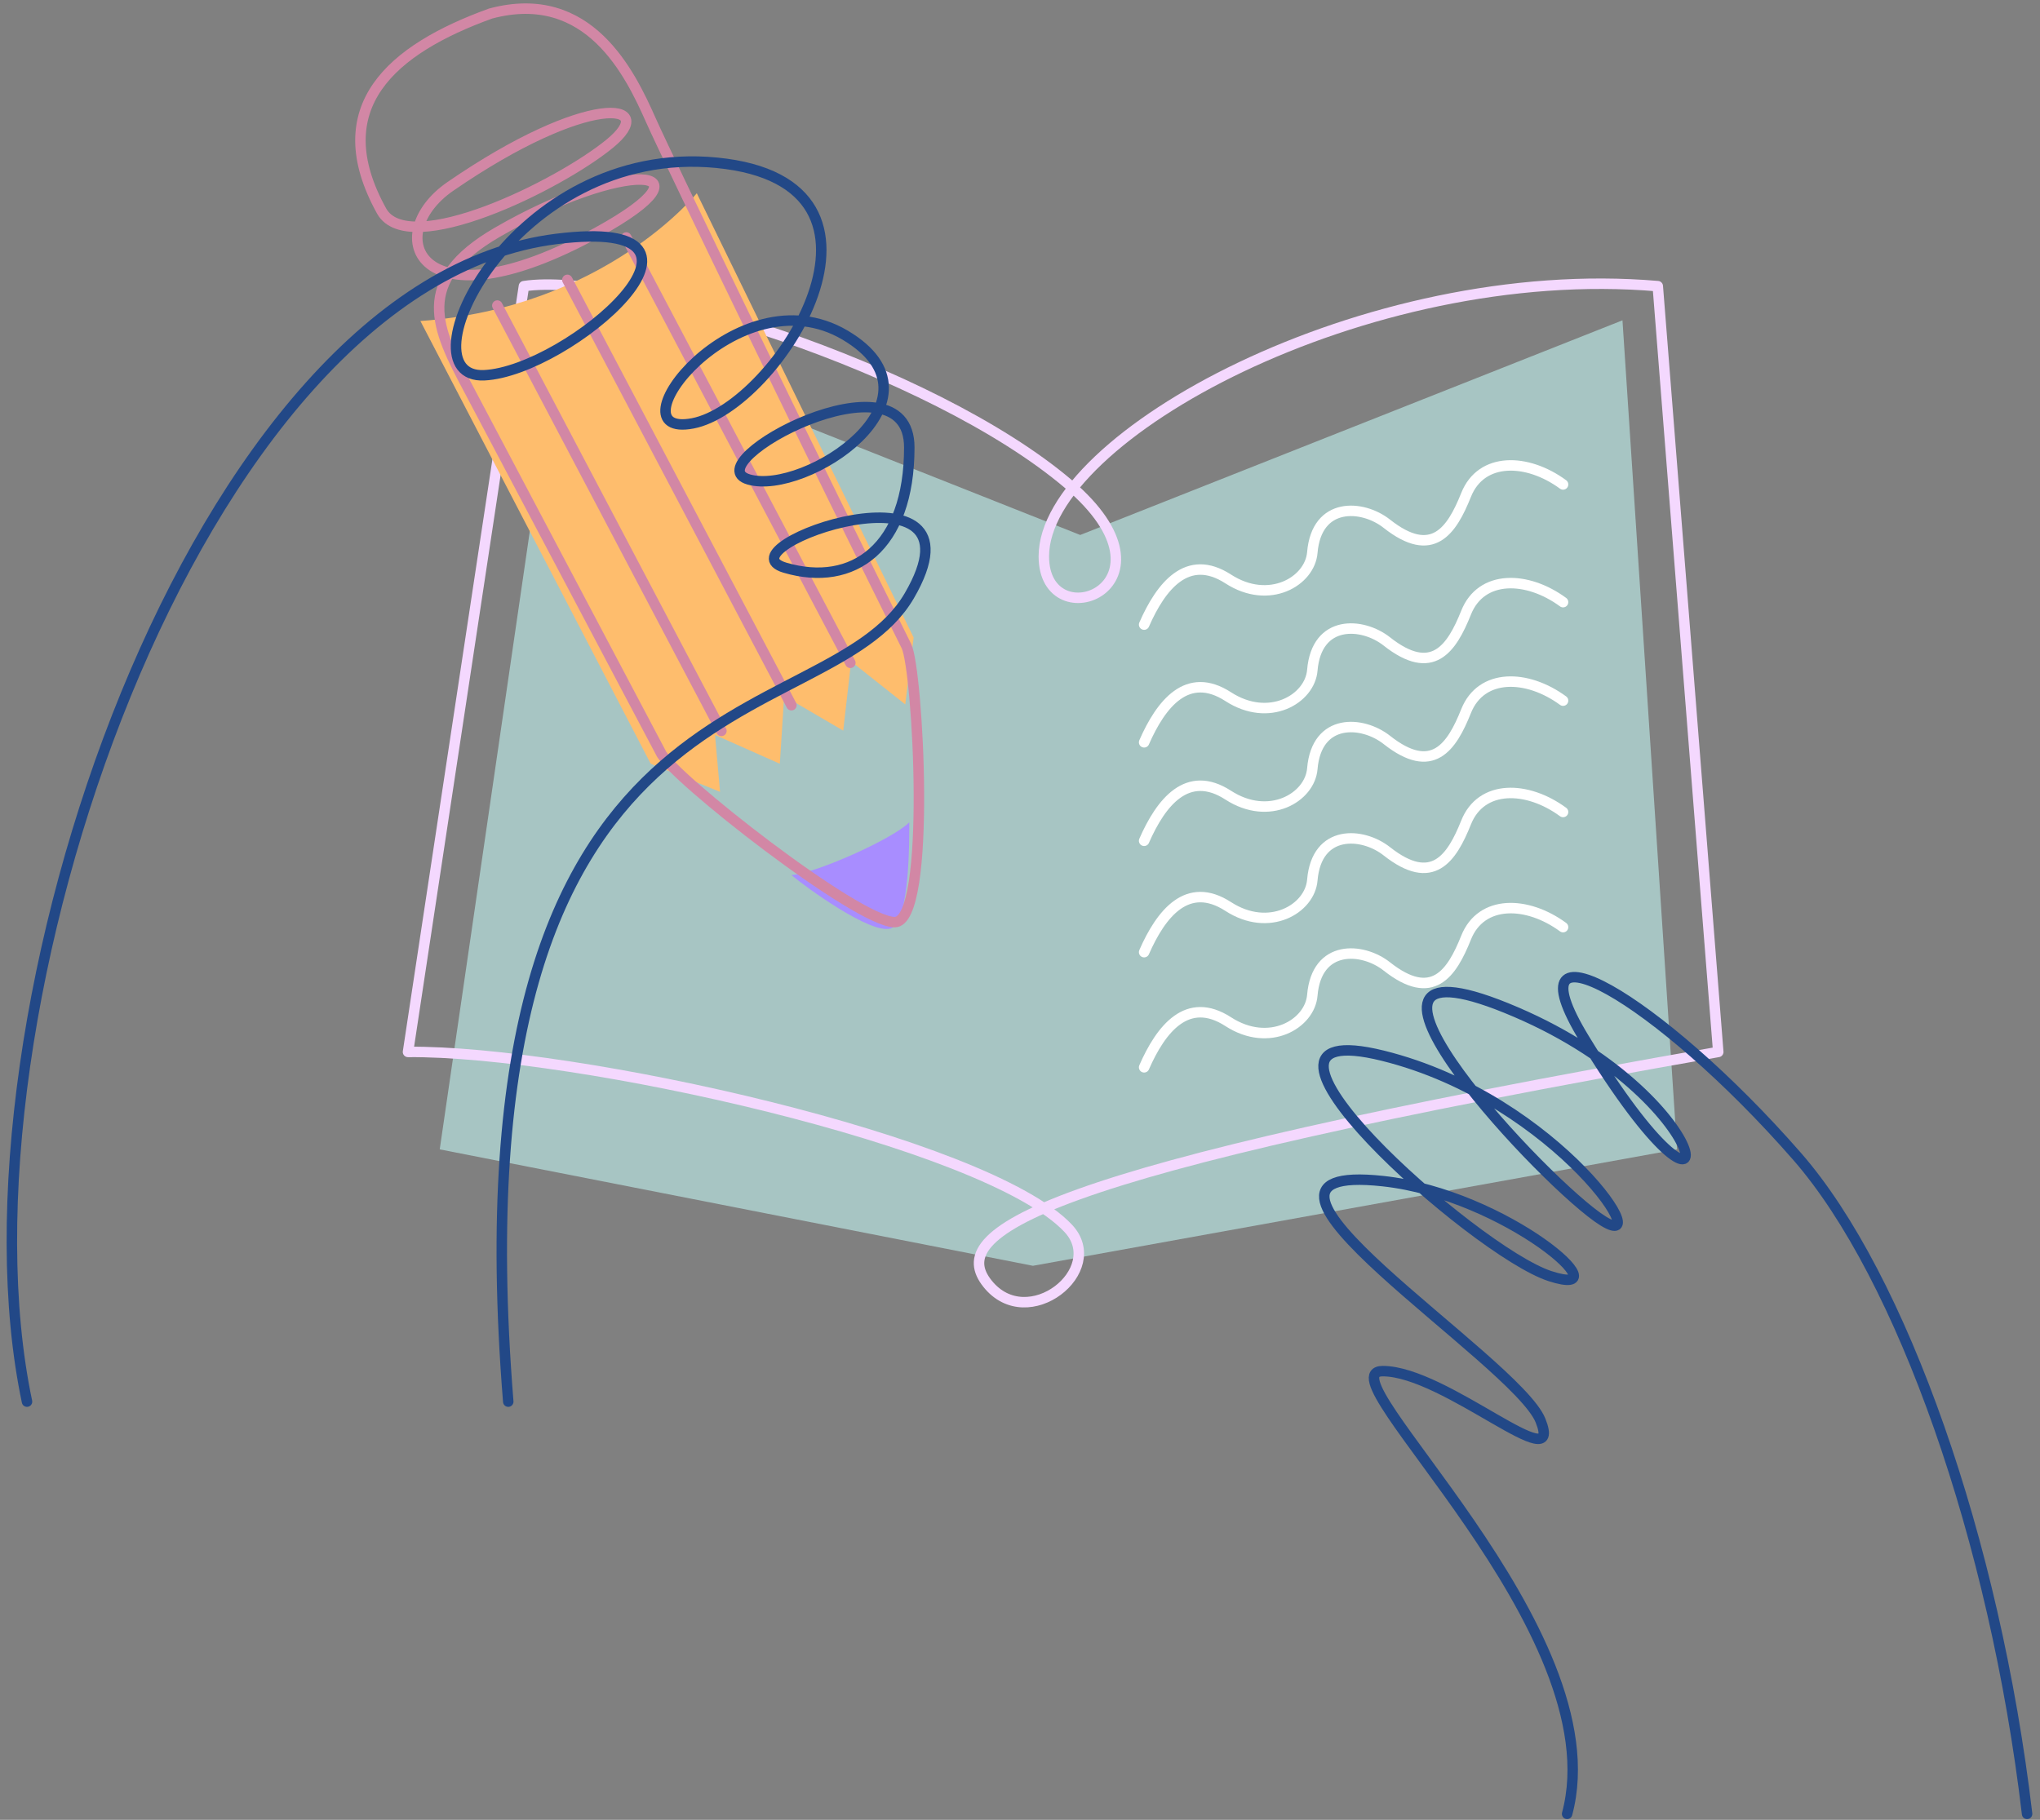 <svg width="195" height="174" viewBox="0 0 195 174" fill="none" xmlns="http://www.w3.org/2000/svg">
<rect x="0" y="0" width="195" height="174" fill="#808080" stroke="none"/>
<path d="M98.735 121.028L160.306 109.896L155.089 30.627L103.257 51.151L53.468 31.41L42.033 109.896L98.735 121.028Z" fill="#A7C5C3"/>
<path d="M158.464 27.361C130.525 24.953 99.778 41.745 99.778 53.195C99.778 61.279 113.554 56.008 102.141 46.294C88.995 35.106 59.393 25.916 50.08 27.361L39.001 100.581C54.737 100.42 94.263 109.113 102.105 117.441C105.868 121.437 98.251 127.557 94.397 122.74C90.543 117.922 98.251 112.142 164.245 100.581C164.245 100.581 160.391 51.768 158.464 27.361Z" stroke="#F4D8FE" stroke-linecap="round" stroke-linejoin="round"/>
<path d="M109.365 59.722C110.973 56.047 113.5 52.832 117.404 55.358C121.308 57.884 125.213 55.588 125.443 52.832C125.85 47.947 130.235 48.238 132.563 50.075C136.927 53.521 138.764 50.765 140.142 47.319C141.592 43.694 145.965 43.793 149.411 46.32" stroke="white" stroke-linecap="round" stroke-linejoin="round"/>
<path d="M109.365 70.976C110.973 67.301 113.5 64.086 117.404 66.612C121.308 69.138 125.213 66.842 125.443 64.086C125.85 59.201 130.235 59.492 132.563 61.33C136.927 64.775 138.764 62.019 140.142 58.574C141.592 54.948 145.965 55.047 149.411 57.574" stroke="white" stroke-linecap="round" stroke-linejoin="round"/>
<path d="M109.365 80.393C110.973 76.718 113.5 73.503 117.404 76.029C121.308 78.555 125.213 76.259 125.443 73.502C125.85 68.617 130.235 68.909 132.563 70.746C136.927 74.192 138.764 71.436 140.142 67.99C141.592 64.365 145.965 64.464 149.411 66.991" stroke="white" stroke-linecap="round" stroke-linejoin="round"/>
<path d="M109.365 91.04C110.973 87.365 113.5 84.15 117.404 86.676C121.308 89.203 125.213 86.906 125.443 84.15C125.85 79.265 130.235 79.556 132.563 81.394C136.927 84.839 138.764 82.083 140.142 78.638C141.592 75.012 145.965 75.111 149.411 77.638" stroke="white" stroke-linecap="round" stroke-linejoin="round"/>
<path d="M109.365 102.051C110.973 98.376 113.5 95.16 117.404 97.687C121.308 100.213 125.213 97.916 125.443 95.16C125.85 90.275 130.235 90.567 132.563 92.404C136.927 95.849 138.764 93.094 140.142 89.648C141.592 86.023 145.965 86.122 149.411 88.648" stroke="white" stroke-linecap="round" stroke-linejoin="round"/>
<path d="M193.766 173.432C190.677 147.269 181.775 122.015 171.782 110.569C158.456 95.306 144.036 87.153 151.433 99.304C165.329 122.133 165.241 105.481 144.892 96.761C124.543 88.04 146.346 111.84 152.705 116.383C159.064 120.925 149.071 105.118 132.174 100.939C115.277 96.76 140.896 119.653 148.163 122.015C155.43 124.377 143.984 114.202 132.174 112.931C114.259 111.001 144.929 130.009 147.255 135.823C149.58 141.637 138.17 131.099 132.174 131.099C126.179 131.099 154.522 155.808 149.798 173.432" stroke="#224887" stroke-linecap="round" stroke-linejoin="round"/>
<path d="M85.138 88.773C83.241 89.374 76.991 84.794 75.652 83.673C77.99 83.495 85.341 80.219 86.915 78.628C86.915 79.843 87.014 88.178 85.138 88.773Z" fill="#A88DFF"/>
<path d="M66.605 18.476C66.605 18.476 57.831 29.433 40.185 30.694L62.2 73.026L68.828 75.711L68.346 70.272L74.543 73.026L74.956 66.554L80.602 69.859L81.359 63.249L86.532 67.35L87.332 60.957L66.605 18.476Z" fill="#FEBD6D"/>
<path d="M36.492 20.204C30.947 10.224 37.48 4.7 46.891 1.296C56.302 -1.227 60.248 7.049 62.234 11.534C63.823 15.122 78.812 46.085 86.646 61.783C87.731 63.958 89.11 88.169 85.522 88.169C81.934 88.169 64.178 74.219 63.167 71.968L44.758 37.139C41.733 31.438 39.45 26.897 47.518 22.219C59.514 15.264 68.934 15.703 57.094 22.219C39.981 31.638 36.337 22.445 43.049 17.823C56.207 8.763 63.206 9.72 58.266 13.752C53.326 17.784 39.09 24.74 36.492 20.204Z" stroke="#D287A5"/>
<path d="M47.538 29.214L68.959 69.883" stroke="#D287A5" stroke-linecap="round"/>
<path d="M54.231 26.759L75.652 67.428" stroke="#D287A5" stroke-linecap="round"/>
<path d="M59.863 22.707L81.284 63.376" stroke="#D287A5" stroke-linecap="round"/>
<path d="M2.581 134.016C-5.087 97.651 18.568 27.173 53.183 22.846C71.583 20.546 54.333 35.496 46.283 35.88C38.233 36.263 48.966 13.646 68.517 15.563C88.067 17.479 74.267 38.947 66.217 40.48C58.166 42.013 70.433 25.913 80.784 32.046C91.134 38.18 76.95 47.38 71.583 45.847C66.217 44.313 86.917 33.197 86.917 42.78C86.917 52.364 81.55 56.197 75.034 54.28C68.517 52.364 94.967 43.163 86.917 56.964C78.867 70.764 42.833 62.714 48.583 134.016" stroke="#224887" stroke-linecap="round" stroke-linejoin="round"/>
</svg>
